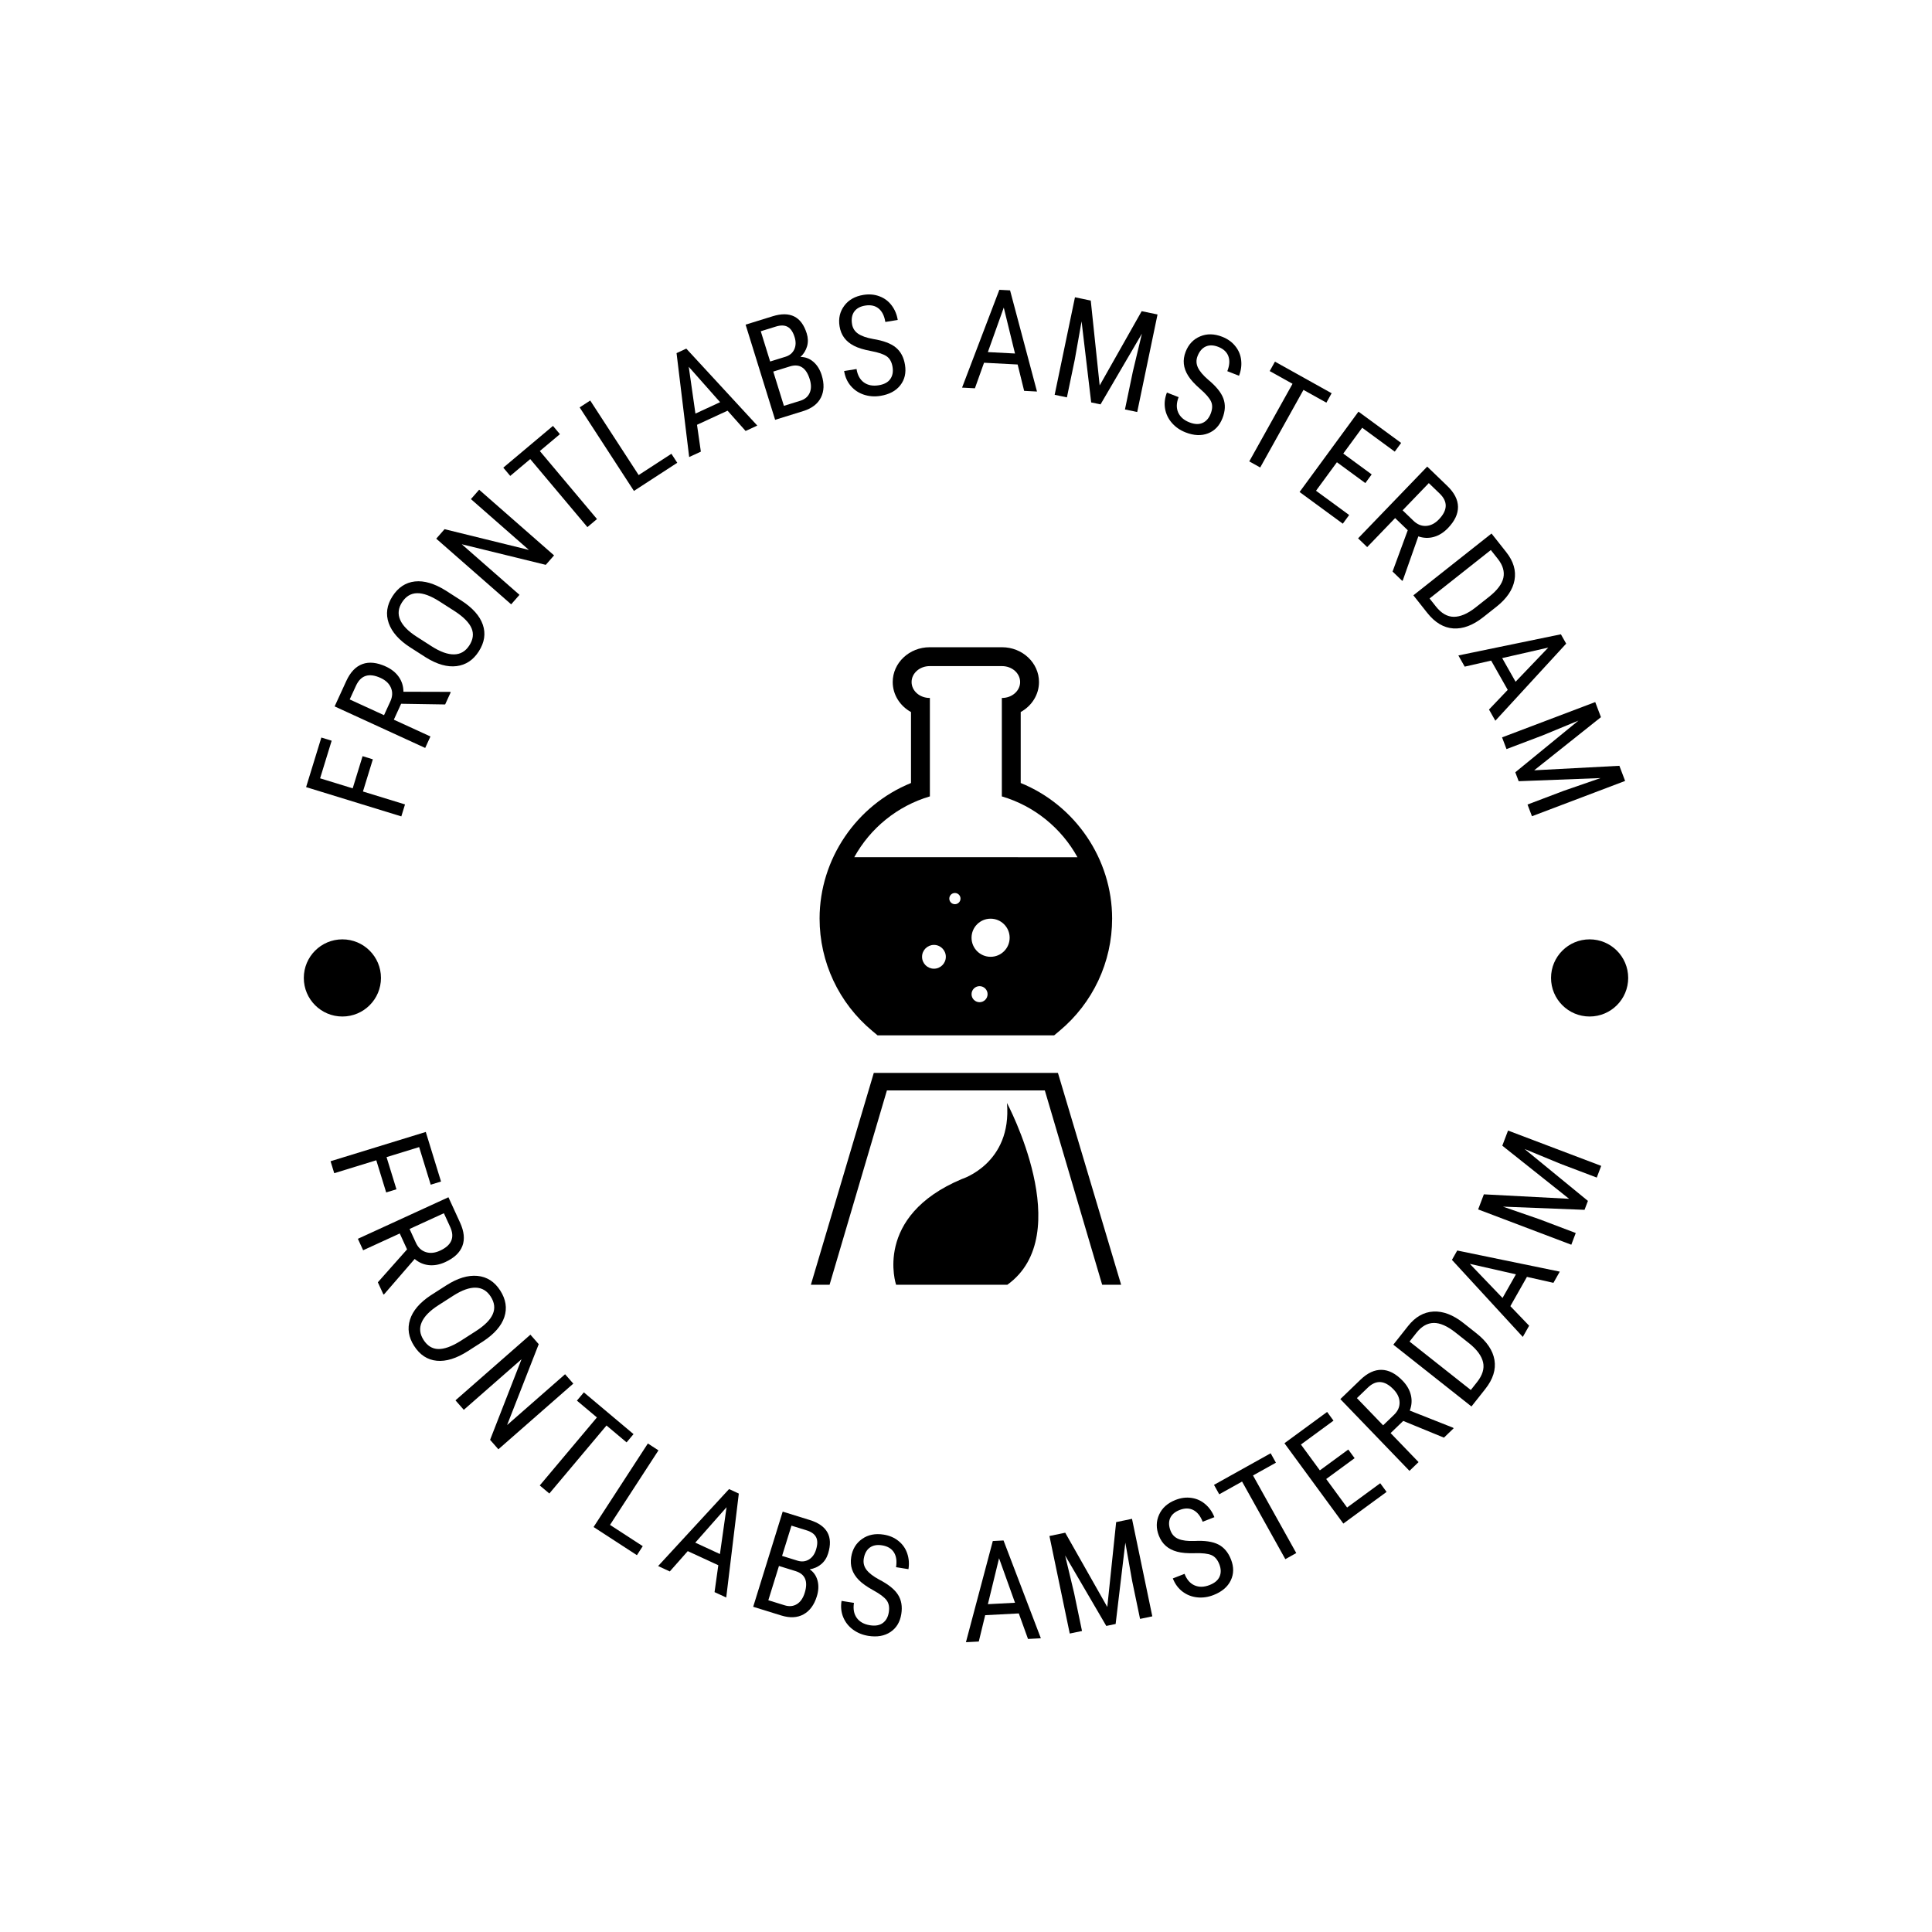 <svg xmlns="http://www.w3.org/2000/svg" version="1.1" xmlns:xlink="http://www.w3.org/1999/xlink" xmlns:svgjs="http://svgjs.dev/svgjs" width="1000" height="1000" viewBox="0 0 1000 1000"><rect width="1000" height="1000" fill="#ffffff"></rect><g transform="matrix(0.7,0,0,0.7,150,150)"><svg viewBox="0 0 280 280" data-background-color="#ffffff" preserveAspectRatio="xMidYMid meet" height="1000" width="1000" xmlns="http://www.w3.org/2000/svg" xmlns:xlink="http://www.w3.org/1999/xlink"><g id="tight-bounds" transform="matrix(1,0,0,1,0,0)"><svg viewBox="0 0 280 280" height="280" width="280"><g><svg viewBox="0 0 280 280" height="280" width="280"><g><svg viewBox="0 0 280 280" height="280" width="280"><g id="textblocktransform"><svg viewBox="0 0 280 280" height="280" width="280" id="textblock"><g><svg viewBox="0 0 280 280" height="280" width="280"><g transform="matrix(1,0,0,1,107.883,74.003)"><svg viewBox="0 0 64.235 131.993" height="131.993" width="64.235"><g><svg xmlns="http://www.w3.org/2000/svg" xmlns:xlink="http://www.w3.org/1999/xlink" version="1.0" x="0" y="0" viewBox="44.085 18.206 52.122 107.103" enable-background="new 0 0 141.73 141.73" xml:space="preserve" height="131.993" width="64.235" class="icon-o-0" data-fill-palette-color="accent" id="o-0"><g fill="#636365" data-fill-palette-color="accent"><polygon points="93.021,125.309 83.388,92.659 56.859,92.659 47.226,125.309 44.085,125.309 54.656,89.715 85.589,89.715    96.207,125.309  " fill="#000000" data-fill-palette-color="accent"></polygon></g><path d="M58.401 125.309c0 0-3.899-11.481 11.046-17.762 0 0 8.448-2.602 7.581-12.778 0 0 11.82 22.093 0.062 30.54H58.401z" fill="#000000" data-fill-palette-color="accent"></path><path d="M79.337 41.015V29.09c1.84-1.017 3.072-2.896 3.072-5.038 0-3.224-2.787-5.846-6.21-5.846H64.043c-3.424 0-6.209 2.623-6.209 5.846 0 2.147 1.236 4.027 3.072 5.045v11.918c-9.151 3.716-15.358 12.761-15.358 22.771 0 7.312 3.229 14.196 8.856 18.883l0.881 0.737h1.148 27.375 1.147l0.883-0.737c5.626-4.688 8.855-11.57 8.855-18.883C94.695 53.776 88.487 44.731 79.337 41.015zM64.76 72.211c-1.102 0-1.997-0.893-1.997-1.999 0-1.104 0.896-1.998 1.997-1.998 1.104 0 1.998 0.895 1.998 1.998C66.758 71.318 65.863 72.211 64.76 72.211zM68.281 61.375c-0.521 0-0.941-0.421-0.941-0.941s0.421-0.941 0.941-0.941c0.52 0 0.941 0.421 0.941 0.941S68.801 61.375 68.281 61.375zM72.424 77.84c-0.744 0-1.348-0.604-1.348-1.348s0.604-1.348 1.348-1.348 1.348 0.604 1.348 1.348S73.168 77.84 72.424 77.84zM74.277 70.212c-1.768 0-3.201-1.434-3.201-3.202 0-1.768 1.434-3.201 3.201-3.201 1.769 0 3.202 1.434 3.202 3.201C77.479 68.779 76.046 70.212 74.277 70.212zM51.372 53.482c2.697-4.889 7.245-8.613 12.705-10.219V26.728h-0.033c-1.678 0-3.039-1.198-3.039-2.675 0-1.478 1.36-2.676 3.039-2.676H76.2c1.678 0 3.039 1.198 3.039 2.676 0 1.477-1.361 2.675-3.039 2.675h-0.033v16.536c5.459 1.604 10.008 5.331 12.705 10.218H51.372z" fill="#000000" data-fill-palette-color="accent"></path></svg></g></svg></g><g><path d="M15.069 96.557l2.125 0.653-2.048 6.661 8.707 2.677-0.762 2.478-19.715-6.063 3.156-10.264 2.135 0.656-2.394 7.787 6.748 2.075z" fill="#000000" data-fill-palette-color="primary"></path><path d="M32.161 85.849l-9.11-0.144-1.513 3.297 7.581 3.478-1.089 2.375-18.749-8.601 2.41-5.253c0.843-1.838 1.959-3.009 3.349-3.515 1.389-0.505 3.006-0.335 4.85 0.512v0c1.161 0.533 2.056 1.252 2.685 2.156 0.629 0.905 0.946 1.926 0.951 3.063v0l9.639 0.026 0.159 0.072zM12.401 84.81l7.107 3.26 1.307-2.85c0.456-0.993 0.501-1.927 0.135-2.801-0.363-0.88-1.078-1.566-2.146-2.056v0c-2.403-1.102-4.104-0.564-5.104 1.616v0z" fill="#000000" data-fill-palette-color="primary"></path><path d="M32.299 62.277l3.158 2.024c2.369 1.519 3.871 3.195 4.504 5.03 0.634 1.834 0.355 3.68-0.836 5.538v0c-1.147 1.789-2.677 2.803-4.592 3.044-1.906 0.239-4.01-0.351-6.314-1.771v0l-3.261-2.09c-2.323-1.489-3.816-3.168-4.476-5.036-0.657-1.874-0.398-3.728 0.778-5.563v0c1.172-1.829 2.716-2.851 4.633-3.068 1.912-0.211 4.048 0.42 6.406 1.892zM34.273 66.622l-3.252-2.085c-1.84-1.18-3.4-1.753-4.678-1.721-1.281 0.023-2.319 0.656-3.116 1.898v0c-0.77 1.202-0.899 2.402-0.384 3.6 0.508 1.194 1.644 2.36 3.405 3.497v0l3.115 1.997c1.777 1.139 3.326 1.698 4.646 1.676 1.326-0.018 2.382-0.64 3.167-1.865 0.785-1.225 0.937-2.405 0.456-3.541-0.481-1.136-1.601-2.288-3.359-3.456z" fill="#000000" data-fill-palette-color="primary"></path><path d="M39.201 41.392l15.512 13.596-1.716 1.957-17.395-4.264 11.952 10.475-1.722 1.965-15.513-13.595 1.723-1.966 17.463 4.297-12.006-10.523z" fill="#000000" data-fill-palette-color="primary"></path><path d="M54.486 28.179l1.437 1.71-4.157 3.494 11.834 14.081-1.985 1.668-11.834-14.081-4.142 3.481-1.437-1.71z" fill="#000000" data-fill-palette-color="primary"></path><path d="M62.2 22.924l10.027 15.431 6.78-4.405 1.211 1.864-8.97 5.829-11.239-17.296z" fill="#000000" data-fill-palette-color="primary"></path><path d="M94.37 29.228l-3.736-4.201-6.325 2.922 0.795 5.559-2.418 1.117-2.613-21.514 2.018-0.933 14.697 15.932zM82.599 15.94l1.383 9.689 5.107-2.36z" fill="#000000" data-fill-palette-color="primary"></path><path d="M106.284 25.117l-5.803 1.8-6.111-19.701 5.618-1.742c1.794-0.557 3.28-0.538 4.458 0.054 1.178 0.593 2.038 1.764 2.581 3.513v0c0.285 0.92 0.309 1.803 0.071 2.649-0.245 0.848-0.699 1.586-1.363 2.215v0c0.985-0.005 1.872 0.328 2.66 0.999 0.79 0.678 1.367 1.607 1.734 2.788v0c0.548 1.768 0.493 3.309-0.166 4.621-0.658 1.313-1.885 2.248-3.679 2.804zM103.532 15.864l-3.435 1.066 2.201 7.095 3.386-1.05c0.94-0.291 1.587-0.832 1.943-1.622 0.356-0.79 0.361-1.743 0.015-2.858v0c-0.737-2.375-2.106-3.252-4.11-2.631zM97.508 8.582l1.943 6.263 3.18-0.986c0.855-0.265 1.457-0.767 1.808-1.505 0.348-0.745 0.375-1.593 0.08-2.546v0c-0.336-1.083-0.818-1.795-1.446-2.137-0.63-0.348-1.438-0.369-2.423-0.064v0z" fill="#000000" data-fill-palette-color="primary"></path><path d="M124.795 15.985v0c-0.163-1.018-0.565-1.753-1.205-2.204-0.64-0.451-1.719-0.817-3.238-1.099-1.519-0.282-2.702-0.646-3.548-1.091-0.852-0.438-1.525-0.99-2.02-1.658-0.494-0.661-0.815-1.457-0.964-2.388v0c-0.259-1.612 0.068-3.027 0.979-4.246 0.905-1.218 2.23-1.967 3.977-2.247v0c1.194-0.192 2.299-0.092 3.317 0.298 1.023 0.382 1.86 1.009 2.512 1.88 0.658 0.87 1.079 1.875 1.262 3.014v0l-2.569 0.413c-0.202-1.261-0.662-2.187-1.38-2.778-0.717-0.591-1.646-0.794-2.786-0.611v0c-1.032 0.166-1.789 0.581-2.27 1.246-0.473 0.671-0.626 1.529-0.459 2.575v0c0.137 0.857 0.56 1.526 1.267 2.007 0.707 0.482 1.741 0.845 3.101 1.09v0c2.116 0.338 3.68 0.925 4.693 1.758 1.019 0.833 1.654 2.031 1.906 3.597v0c0.265 1.653-0.059 3.061-0.972 4.224-0.912 1.17-2.289 1.903-4.131 2.199v0c-1.187 0.191-2.325 0.107-3.413-0.252-1.082-0.359-1.984-0.962-2.708-1.807-0.724-0.846-1.183-1.875-1.378-3.089v0l2.57-0.413c0.202 1.261 0.711 2.186 1.524 2.776 0.821 0.588 1.838 0.784 3.053 0.589v0c1.126-0.181 1.926-0.607 2.4-1.277 0.48-0.672 0.64-1.507 0.48-2.506z" fill="#000000" data-fill-palette-color="primary"></path><path d="M152.038 20.924l-1.346-5.458-6.958-0.364-1.888 5.289-2.66-0.139 7.718-20.252 2.22 0.116 5.575 20.947zM147.82 3.68l-3.294 9.217 5.618 0.293z" fill="#000000" data-fill-palette-color="primary"></path><path d="M162.56 1.549l3.27 0.681 1.846 17.571 8.697-15.375 3.281 0.683-4.206 20.194-2.538-0.529 1.638-7.864 1.871-7.827-8.565 14.638-1.936-0.403-1.989-16.784-1.399 7.872-1.638 7.865-2.538-0.529z" fill="#000000" data-fill-palette-color="primary"></path><path d="M190.66 25.646v0c0.376-0.961 0.402-1.797 0.079-2.51-0.323-0.713-1.067-1.576-2.232-2.59-1.166-1.014-2.001-1.927-2.504-2.74-0.512-0.809-0.812-1.627-0.9-2.454-0.09-0.82 0.037-1.669 0.38-2.547v0c0.595-1.52 1.594-2.575 2.998-3.162 1.397-0.59 2.92-0.563 4.568 0.081v0c1.126 0.441 2.028 1.087 2.707 1.94 0.688 0.849 1.091 1.813 1.211 2.894 0.126 1.084-0.021 2.163-0.442 3.238v0l-2.423-0.948c0.465-1.19 0.539-2.221 0.22-3.094-0.319-0.873-1.016-1.52-2.091-1.94v0c-0.973-0.381-1.836-0.407-2.588-0.077-0.748 0.338-1.316 1-1.702 1.986v0c-0.316 0.808-0.292 1.599 0.073 2.372 0.365 0.774 1.071 1.611 2.12 2.513v0c1.652 1.365 2.703 2.664 3.152 3.896 0.456 1.235 0.395 2.59-0.182 4.066v0c-0.61 1.559-1.603 2.608-2.981 3.147-1.38 0.546-2.938 0.479-4.675-0.201v0c-1.12-0.438-2.058-1.087-2.813-1.948-0.75-0.858-1.222-1.835-1.417-2.931-0.195-1.096-0.068-2.216 0.379-3.361v0l2.424 0.948c-0.465 1.19-0.497 2.245-0.094 3.165 0.409 0.923 1.186 1.608 2.332 2.057v0c1.062 0.416 1.968 0.454 2.716 0.116 0.755-0.336 1.316-0.974 1.685-1.916z" fill="#000000" data-fill-palette-color="primary"></path><path d="M215.7 21.416l-1.088 1.951-4.743-2.644-8.957 16.065-2.264-1.263 8.956-16.065-4.725-2.634 1.088-1.951z" fill="#000000" data-fill-palette-color="primary"></path><path d="M223.991 38.222l-1.314 1.794-5.884-4.313-4.326 5.9 6.86 5.028-1.315 1.794-8.95-6.561 12.194-16.636 8.835 6.475-1.321 1.802-6.744-4.943-3.919 5.347z" fill="#000000" data-fill-palette-color="primary"></path><path d="M228.315 58.332l3.145-8.552-2.613-2.516-5.787 6.007-1.881-1.813 14.31-14.855 4.162 4.009c1.456 1.403 2.193 2.843 2.212 4.321 0.018 1.478-0.677 2.948-2.085 4.409v0c-0.886 0.92-1.861 1.528-2.923 1.823-1.062 0.295-2.131 0.257-3.205-0.114v0l-3.207 9.089-0.121 0.126zM235.821 40.024l-5.424 5.631 2.258 2.175c0.787 0.758 1.654 1.109 2.6 1.053 0.951-0.052 1.834-0.5 2.649-1.346v0c1.834-1.904 1.888-3.688 0.161-5.352v0z" fill="#000000" data-fill-palette-color="primary"></path><path d="M235.492 66.88l-2.867-3.625 16.179-12.795 3.051 3.858c1.496 1.891 2.065 3.823 1.709 5.795-0.358 1.981-1.606 3.817-3.744 5.508v0l-2.716 2.148c-2.138 1.691-4.208 2.47-6.212 2.339-2.007-0.137-3.807-1.213-5.4-3.228zM250.103 55.704l-1.443-1.825-12.683 10.03 1.291 1.632c1.131 1.431 2.368 2.151 3.708 2.162 1.341 0.011 2.822-0.612 4.442-1.867v0l2.861-2.263c1.709-1.352 2.702-2.668 2.978-3.948 0.277-1.29-0.108-2.597-1.154-3.921z" fill="#000000" data-fill-palette-color="primary"></path><path d="M248.282 86.901l3.877-4.069-3.434-6.063-5.474 1.252-1.313-2.318 21.226-4.38 1.096 1.935-14.665 15.961zM260.553 74.074l-9.542 2.178 2.773 4.895z" fill="#000000" data-fill-palette-color="primary"></path><path d="M270.275 85.356l1.184 3.123-13.823 11.004 17.64-0.933 1.188 3.133-19.288 7.311-0.919-2.424 7.512-2.848 7.605-2.63-16.947 0.649-0.701-1.849 13.082-10.702-7.39 3.054-7.512 2.847-0.919-2.424z" fill="#000000" data-fill-palette-color="primary"></path><path d="M22.08 186.229l-2.125 0.653-2.048-6.66-8.707 2.678-0.762-2.478 19.715-6.063 3.157 10.264-2.135 0.657-2.395-7.787-6.748 2.076z" fill="#000000" data-fill-palette-color="primary"></path><path d="M18.227 205.486l6.051-6.813-1.512-3.296-7.581 3.478-1.09-2.375 18.748-8.601 2.41 5.252c0.843 1.838 1.003 3.448 0.48 4.831-0.523 1.382-1.707 2.497-3.551 3.342v0c-1.161 0.533-2.29 0.742-3.387 0.63-1.097-0.113-2.077-0.539-2.942-1.277v0l-6.306 7.289-0.158 0.073zM31.902 191.185l-7.106 3.26 1.308 2.85c0.456 0.993 1.134 1.637 2.035 1.93 0.904 0.299 1.89 0.204 2.958-0.286v0c2.403-1.102 3.104-2.743 2.104-4.923v0z" fill="#000000" data-fill-palette-color="primary"></path><path d="M40.027 217.711l-3.157 2.023c-2.369 1.519-4.52 2.183-6.451 1.994-1.931-0.19-3.492-1.214-4.683-3.072v0c-1.147-1.789-1.429-3.603-0.849-5.444 0.579-1.831 1.994-3.497 4.245-4.998v0l3.261-2.09c2.323-1.489 4.472-2.144 6.445-1.965 1.977 0.185 3.553 1.195 4.73 3.03v0c1.172 1.829 1.457 3.659 0.853 5.49-0.607 1.825-2.072 3.503-4.394 5.032zM35.255 217.69l3.253-2.085c1.84-1.18 3.013-2.357 3.516-3.532 0.514-1.173 0.372-2.381-0.423-3.623v0c-0.77-1.202-1.807-1.819-3.111-1.852-1.297-0.037-2.831 0.508-4.6 1.634v0l-3.114 1.996c-1.777 1.139-2.931 2.313-3.463 3.522-0.537 1.213-0.413 2.431 0.372 3.656 0.785 1.225 1.794 1.856 3.028 1.894 1.233 0.037 2.747-0.499 4.542-1.61z" fill="#000000" data-fill-palette-color="primary"></path><path d="M58.696 226.463l-15.513 13.596-1.715-1.958 6.508-16.686-11.952 10.475-1.722-1.965 15.512-13.595 1.723 1.965-6.549 16.749 12.006-10.523z" fill="#000000" data-fill-palette-color="primary"></path><path d="M71.165 236.918l-1.438 1.71-4.157-3.494-11.834 14.08-1.985-1.668 11.834-14.08-4.142-3.481 1.438-1.71z" fill="#000000" data-fill-palette-color="primary"></path><path d="M76.325 240.281l-10.028 15.432 6.779 4.405-1.211 1.864-8.97-5.829 11.239-17.295z" fill="#000000" data-fill-palette-color="primary"></path><path d="M87.94 269.632l0.777-5.567-6.325-2.922-3.717 4.209-2.418-1.118 14.687-15.936 2.019 0.932-2.604 21.519zM90.427 252.055l-6.48 7.334 5.107 2.359z" fill="#000000" data-fill-palette-color="primary"></path><path d="M101.743 274.467l-5.804-1.8 6.11-19.701 5.618 1.742c1.794 0.557 3.009 1.413 3.645 2.569 0.636 1.156 0.682 2.608 0.14 4.356v0c-0.285 0.92-0.766 1.661-1.441 2.224-0.682 0.561-1.474 0.913-2.376 1.055v0c0.815 0.553 1.358 1.329 1.627 2.329 0.267 1.006 0.218 2.099-0.148 3.279v0c-0.548 1.768-1.466 3.007-2.751 3.717-1.286 0.71-2.826 0.786-4.62 0.23zM104.71 265.281l-3.435-1.065-2.201 7.095 3.386 1.051c0.94 0.291 1.779 0.212 2.52-0.238 0.74-0.45 1.283-1.233 1.629-2.348v0c0.737-2.375 0.103-3.873-1.899-4.495zM103.864 255.868l-1.943 6.263 3.181 0.987c0.855 0.265 1.635 0.193 2.342-0.218 0.709-0.417 1.211-1.101 1.506-2.054v0c0.336-1.083 0.342-1.943 0.017-2.58-0.323-0.644-0.976-1.118-1.962-1.424v0z" fill="#000000" data-fill-palette-color="primary"></path><path d="M124.018 273.794v0c0.163-1.018 0.012-1.842-0.454-2.47-0.466-0.628-1.377-1.314-2.732-2.057-1.354-0.743-2.364-1.459-3.028-2.147-0.672-0.682-1.139-1.418-1.4-2.207-0.262-0.782-0.318-1.639-0.169-2.569v0c0.259-1.612 1.012-2.854 2.259-3.727 1.24-0.873 2.734-1.17 4.481-0.889v0c1.194 0.192 2.213 0.632 3.057 1.321 0.852 0.683 1.451 1.541 1.798 2.571 0.353 1.032 0.438 2.118 0.255 3.258v0l-2.57-0.412c0.202-1.261 0.055-2.285-0.441-3.07-0.497-0.785-1.315-1.27-2.455-1.453v0c-1.032-0.166-1.881-0.008-2.546 0.474-0.66 0.489-1.073 1.256-1.241 2.302v0c-0.137 0.857 0.054 1.624 0.575 2.303 0.521 0.679 1.389 1.347 2.605 2.006v0c1.904 0.984 3.206 2.03 3.907 3.138 0.707 1.11 0.936 2.447 0.684 4.012v0c-0.265 1.653-1.014 2.888-2.245 3.708-1.233 0.826-2.77 1.091-4.611 0.796v0c-1.187-0.191-2.241-0.626-3.163-1.307-0.915-0.68-1.584-1.534-2.007-2.564-0.423-1.03-0.537-2.151-0.342-3.365v0l2.57 0.412c-0.202 1.261-0.009 2.299 0.58 3.113 0.596 0.815 1.501 1.32 2.714 1.515v0c1.126 0.181 2.019 0.027 2.679-0.462 0.666-0.488 1.08-1.231 1.24-2.23z" fill="#000000" data-fill-palette-color="primary"></path><path d="M152.839 279.328l-1.908-5.287-6.959 0.364-1.325 5.456-2.661 0.139 5.564-20.946 2.221-0.116 7.728 20.251zM146.845 262.619l-2.314 9.509 5.617-0.293z" fill="#000000" data-fill-palette-color="primary"></path><path d="M157.274 258.014l3.27-0.681 8.708 15.373 1.835-17.569 3.281-0.683 4.206 20.193-2.538 0.529-1.638-7.865-1.41-7.923-2.008 16.841-1.936 0.403-8.525-14.594 1.861 7.777 1.638 7.864-2.538 0.529z" fill="#000000" data-fill-palette-color="primary"></path><path d="M192.445 263.858v0c-0.376-0.961-0.924-1.593-1.645-1.898-0.721-0.305-1.853-0.434-3.398-0.387-1.544 0.047-2.777-0.058-3.698-0.314-0.925-0.247-1.701-0.644-2.326-1.192-0.623-0.541-1.106-1.251-1.449-2.128v0c-0.595-1.52-0.576-2.973 0.056-4.358 0.626-1.382 1.762-2.395 3.41-3.039v0c1.126-0.441 2.228-0.578 3.304-0.413 1.081 0.157 2.032 0.591 2.854 1.304 0.828 0.71 1.452 1.603 1.873 2.679v0l-2.424 0.948c-0.465-1.19-1.111-1.997-1.937-2.422-0.826-0.425-1.777-0.427-2.853-0.006v0c-0.973 0.381-1.625 0.947-1.953 1.699-0.32 0.756-0.288 1.627 0.098 2.614v0c0.316 0.808 0.871 1.372 1.663 1.692 0.793 0.321 1.88 0.456 3.263 0.408v0c2.14-0.118 3.793 0.123 4.959 0.722 1.173 0.598 2.048 1.634 2.625 3.11v0c0.61 1.559 0.592 3.003-0.054 4.335-0.643 1.337-1.833 2.346-3.57 3.025v0c-1.12 0.438-2.249 0.598-3.389 0.478-1.133-0.121-2.143-0.519-3.029-1.191-0.887-0.673-1.554-1.582-2.003-2.727v0l2.424-0.948c0.465 1.19 1.158 1.986 2.079 2.389 0.927 0.4 1.963 0.376 3.108-0.072v0c1.062-0.416 1.754-1.002 2.074-1.758 0.327-0.759 0.306-1.609-0.062-2.55z" fill="#000000" data-fill-palette-color="primary"></path><path d="M203.077 240.884l1.088 1.951-4.744 2.644 8.957 16.065-2.265 1.263-8.956-16.065-4.726 2.634-1.087-1.951z" fill="#000000" data-fill-palette-color="primary"></path><path d="M219.146 240.109l1.315 1.793-5.885 4.314 4.326 5.9 6.859-5.028 1.315 1.794-8.951 6.56-12.194-16.636 8.835-6.476 1.32 1.802-6.744 4.943 3.92 5.347z" fill="#000000" data-fill-palette-color="primary"></path><path d="M238.951 237.65l-8.429-3.462-2.612 2.517 5.787 6.007-1.882 1.813-14.311-14.855 4.162-4.01c1.456-1.403 2.923-2.086 4.401-2.048 1.478 0.037 2.92 0.786 4.328 2.247v0c0.886 0.92 1.457 1.916 1.713 2.989 0.255 1.072 0.177 2.139-0.234 3.199v0l8.963 3.544 0.121 0.126zM220.936 229.466l5.424 5.63 2.258-2.175c0.787-0.758 1.17-1.611 1.15-2.558-0.016-0.952-0.432-1.851-1.247-2.698v0c-1.834-1.904-3.615-2.024-5.342-0.36v0z" fill="#000000" data-fill-palette-color="primary"></path><path d="M247.517 227.572l-2.867 3.624-16.179-12.795 3.051-3.858c1.496-1.891 3.244-2.891 5.245-2.998 2.01-0.108 4.085 0.683 6.223 2.374v0l2.716 2.148c2.138 1.691 3.373 3.526 3.707 5.505 0.329 1.985-0.303 3.984-1.896 5.999zM233.274 215.929l-1.443 1.825 12.683 10.03 1.291-1.632c1.131-1.431 1.548-2.8 1.249-4.107-0.299-1.307-1.245-2.605-2.84-3.892v0l-2.862-2.263c-1.709-1.352-3.219-2.014-4.528-1.988-1.32 0.028-2.503 0.703-3.55 2.027z" fill="#000000" data-fill-palette-color="primary"></path><path d="M261.621 205.597l-5.484-1.234-3.434 6.062 3.888 4.052-1.313 2.318-14.67-15.953 1.096-1.935 21.23 4.371zM244.31 201.667l6.774 7.064 2.772-4.895z" fill="#000000" data-fill-palette-color="primary"></path><path d="M246.035 190.397l1.184-3.123 17.643 0.924-13.826-10.995 1.188-3.133 19.288 7.312-0.919 2.424-7.512-2.848-7.438-3.071 13.119 10.748-0.701 1.849-16.889-0.66 7.557 2.613 7.512 2.847-0.918 2.425z" fill="#000000" data-fill-palette-color="primary"></path><path d="M2.9 142.471c0-4.411 3.576-7.988 7.987-7.988 4.411 0 7.988 3.576 7.988 7.988 0 4.411-3.576 7.988-7.988 7.987-4.411 0-7.988-3.576-7.987-7.987z" fill="#000000" data-fill-palette-color="primary"></path><path d="M261.125 142.471c0-4.411 3.576-7.988 7.988-7.988 4.411 0 7.988 3.576 7.987 7.988 0 4.411-3.576 7.988-7.987 7.987-4.411 0-7.988-3.576-7.988-7.987z" fill="#000000" data-fill-palette-color="primary"></path></g></svg></g></svg></g></svg></g></svg></g><defs></defs></svg><rect width="280" height="280" fill="none" stroke="none" visibility="hidden"></rect></g></svg></g></svg>